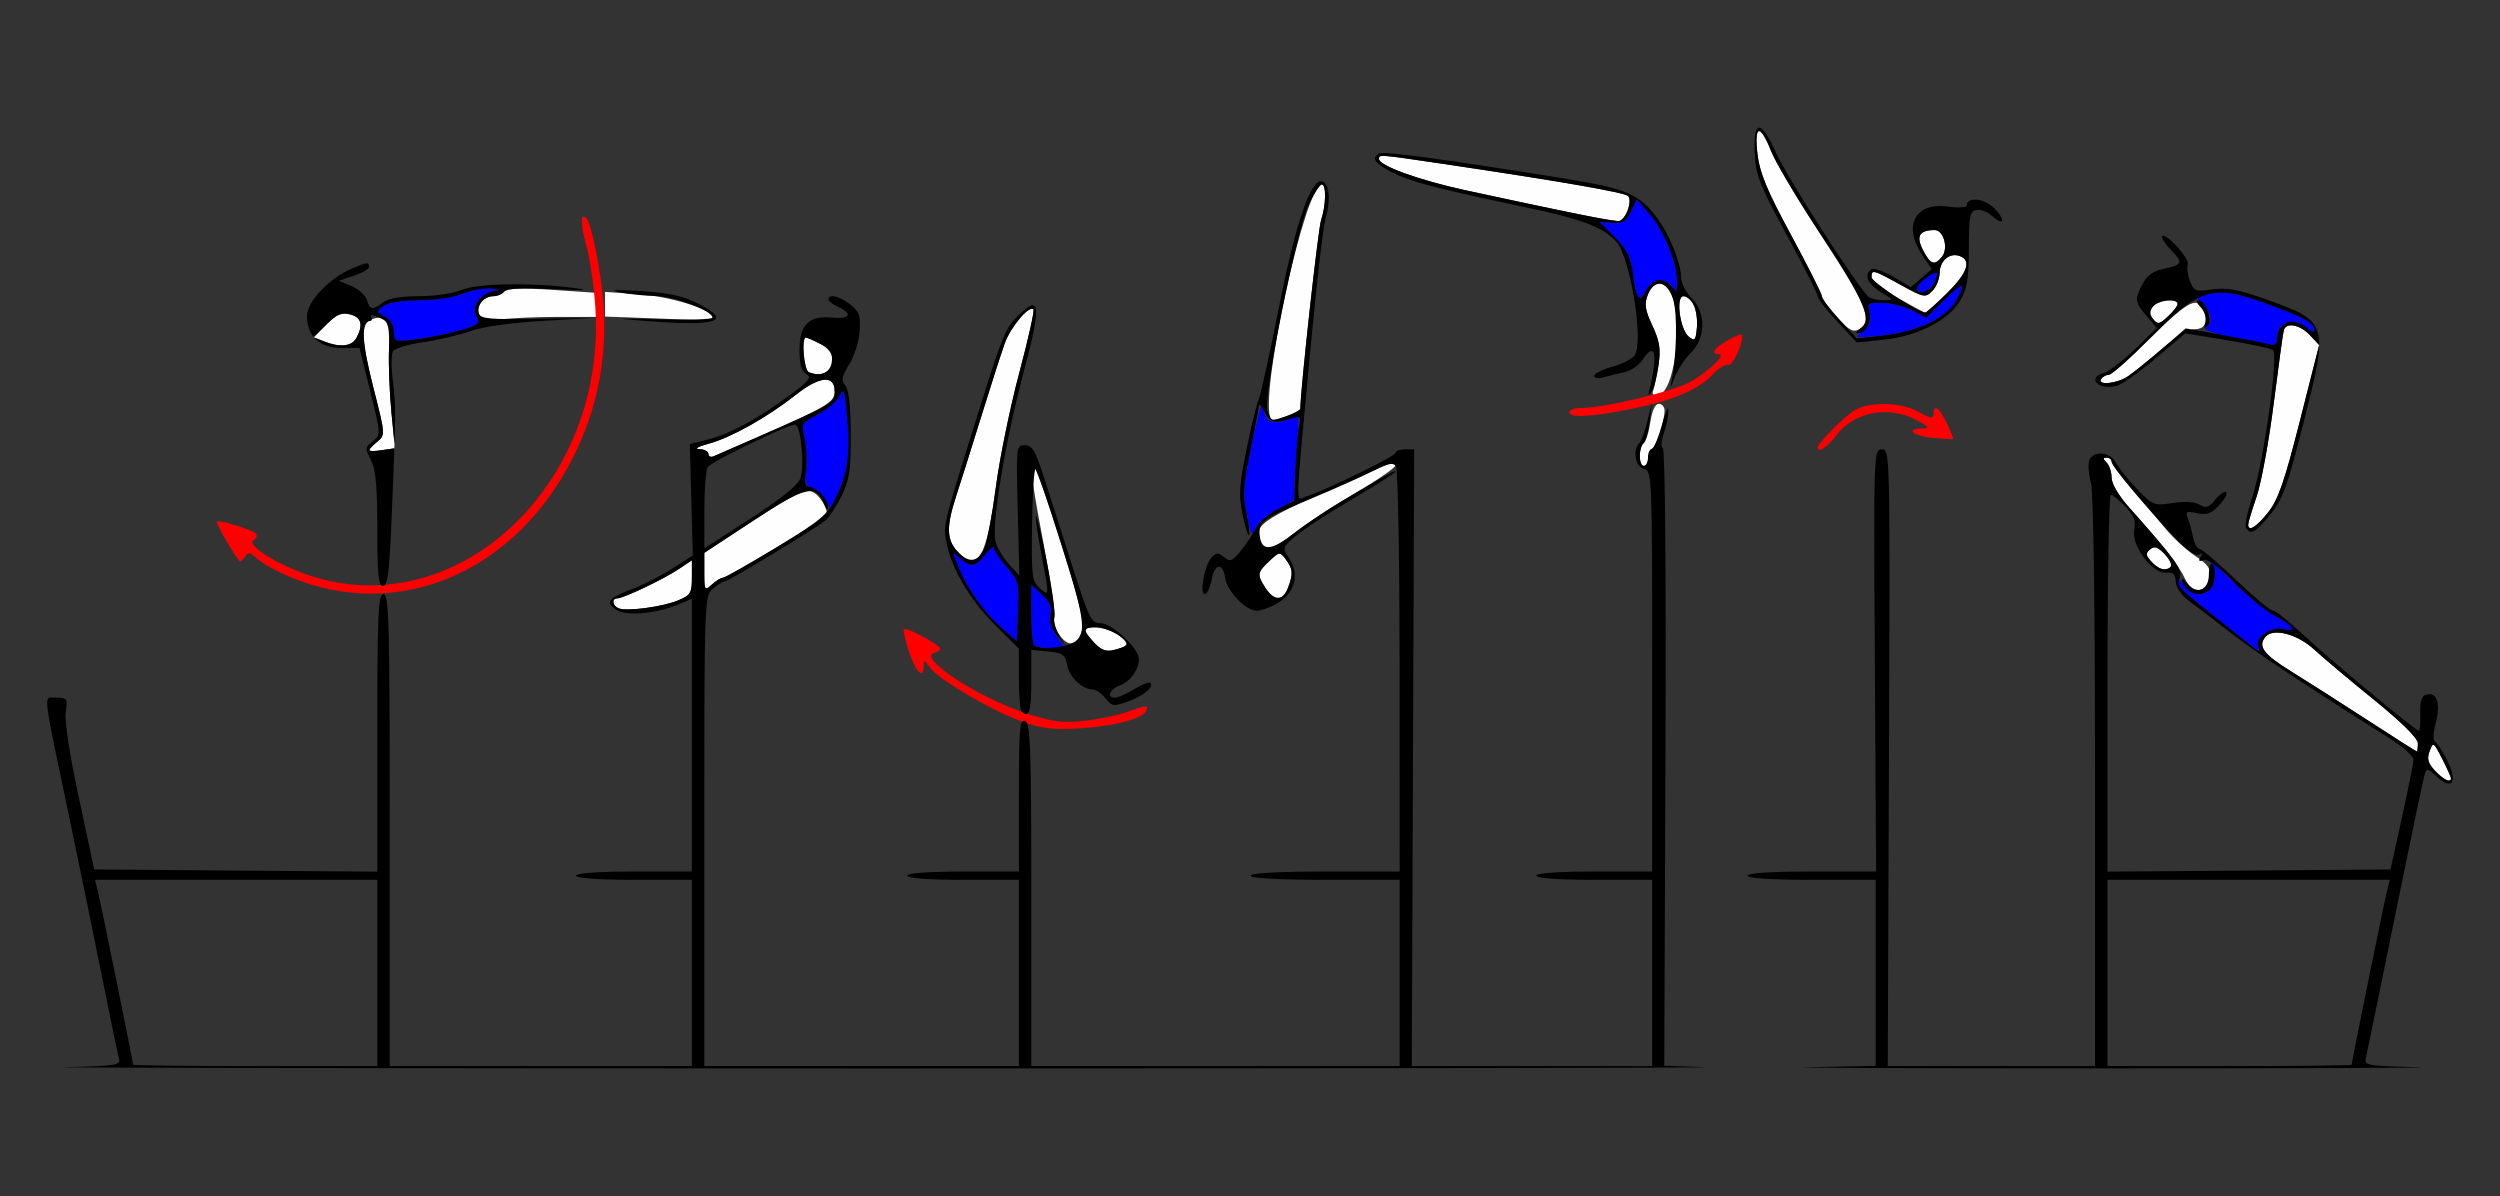 <?xml version="1.0" encoding="UTF-8" standalone="no"?>
<!-- Created with Inkscape (http://www.inkscape.org/) -->

<svg
   xmlns:dc="http://purl.org/dc/elements/1.1/"
   xmlns:cc="http://creativecommons.org/ns#"
   xmlns:rdf="http://www.w3.org/1999/02/22-rdf-syntax-ns#"
   xmlns:svg="http://www.w3.org/2000/svg"
   xmlns="http://www.w3.org/2000/svg"
   xmlns:sodipodi="http://sodipodi.sourceforge.net/DTD/sodipodi-0.dtd"
   xmlns:inkscape="http://www.inkscape.org/namespaces/inkscape"
   id="svg2"
   version="1.1"
   inkscape:version="0.91 r13725"
   width="604"
   height="289"
   sodipodi:docname="ub350202.svg">
  <rect width="100%" height="100%" fill="#333333" stroke="none"/>
  <defs
     id="defs6" />
  <sodipodi:namedview
     pagecolor="#ffffff"
     bordercolor="#666666"
     borderopacity="1"
     objecttolerance="10"
     gridtolerance="10"
     guidetolerance="10"
     inkscape:pageopacity="0"
     inkscape:pageshadow="2"
     inkscape:window-width="792"
     inkscape:window-height="480"
     id="namedview4"
     showgrid="false"
     inkscape:zoom="0.47350993"
     inkscape:cx="21.118879"
     inkscape:cy="144.5"
     inkscape:window-x="0"
     inkscape:window-y="0"
     inkscape:window-maximized="0"
     inkscape:current-layer="svg2" />
  <g
     id="g2987"
     transform="translate(0.16,-15.436)">
    <path
       style="fill:#fefefe"
       d="m 588.148,201.658 c -1.725,-1.836 -2.009,-2.86 -1.315,-4.736 0.858,-2.32 0.951,-2.264 3.026,1.802 1.177,2.308 2.141,4.439 2.141,4.736 0,1.229 -1.791,0.391 -3.852,-1.802 z m -16.649,-12.448 c -6.6,-4.285 -14.781,-9.505 -18.181,-11.6 -6.628,-4.085 -8.057,-6.016 -6.15,-8.313 1.85,-2.229 7.761,-0.678 11.831,3.105 1.925,1.789 8.338,7.181 14.25,11.982 6.986,5.672 10.75,9.41 10.75,10.673 0,1.069 -0.113,1.944 -0.251,1.944 -0.138,0 -5.65,-3.506 -12.25,-7.79 z M 264.223,170.738 C 263.001,169.436 262,168.063 262,167.686 c 0,-1.473 5.906,-0.582 8.139,1.228 2.64,2.141 2.475,2.643 -1.168,3.557 -1.889,0.474 -3.084,0.038 -4.748,-1.733 z m -8.597,-2.185 c -0.882,-1.346 -1.357,-3.09 -1.056,-3.874 0.301,-0.785 -0.829,-8.602 -2.511,-17.372 -5.006,-26.094 -3.877,-26.035 4.384,0.227 4.742,15.076 5.503,18.479 4.64,20.75 -1.282,3.373 -3.356,3.475 -5.456,0.269 z M 149.25,162.387 C 147.775,161.734 147.572,160 148.971,160 c 1.479,0 11.112,-4.581 14.779,-7.027 l 3.25,-2.169 0,4.149 c 0,3.757 -0.315,4.281 -3.332,5.541 -3.775,1.577 -12.534,2.727 -14.418,1.893 z m 156.365,-4.852 c -2.13,-3.251 -2.06,-3.769 0.892,-6.542 2.457,-2.308 2.537,-2.316 3.968,-0.424 1.746,2.307 1.839,3.474 0.549,6.866 -1.231,3.237 -3.329,3.276 -5.41,0.1 z M 170,153.657 l 0,-4.653 11.894,-7.813 c 9.44,-6.201 12.334,-7.65 14.024,-7.025 1.976,0.731 4.275,4.597 3.514,5.909 -0.511,0.881 -23.97,14.925 -24.93,14.925 -0.464,0 -1.667,0.745 -2.673,1.655 C 170.082,158.236 170,158.101 170,153.657 Z m 357.732,1.605 c -1.227,-2.87 -5.403,-8.205 -13.482,-17.225 -2.549,-2.845 -4.25,-5.724 -4.25,-7.191 0,-1.345 -0.54,-2.986 -1.2,-3.646 -0.933,-0.933 -0.933,-1.2 0,-1.2 0.66,0 1.2,0.445 1.2,0.989 0,0.544 2.138,3.42 4.75,6.391 2.612,2.971 6.258,7.274 8.1,9.563 1.843,2.289 5.128,5.337 7.3,6.775 3.147,2.083 3.889,3.139 3.65,5.198 -0.454,3.901 -4.451,4.129 -6.068,0.346 z m -8.102,-4.119 c -1.405,-1.552 -1.457,-2.042 -0.318,-2.988 1.053,-0.874 1.856,-0.605 3.534,1.181 2.127,2.264 1.99,3.663 -0.358,3.663 -0.648,0 -1.934,-0.835 -2.859,-1.857 z m -288.424,-2.424 c -2.696,-2.869 -2.775,-6.043 -0.336,-13.501 1.028,-3.145 3.754,-11.793 6.056,-19.218 2.302,-7.425 4.847,-15.345 5.655,-17.599 1.431,-3.993 5.884,-9.269 6.936,-8.217 0.289,0.289 -1.261,7.228 -3.443,15.421 -2.182,8.193 -4.709,20.521 -5.616,27.396 -2.285,17.332 -4.385,20.9 -9.252,15.719 z m 73.178,-2.161 c -1.797,-4.683 -0.848,-5.265 31.366,-19.23 0.688,-0.298 1.25,-0.07 1.25,0.507 0,0.577 -4.388,3.617 -9.75,6.757 -5.362,3.14 -11.946,7.441 -14.631,9.558 -5.202,4.103 -7.344,4.73 -8.235,2.408 z M 543,142.157 c 0,-0.464 0.914,-3.499 2.031,-6.745 1.117,-3.246 2.973,-13.329 4.125,-22.407 1.152,-9.078 2.249,-17.067 2.438,-17.755 0.56,-2.034 3.889,-1.43 6.308,1.145 l 2.25,2.395 -4.647,18.301 c -3.734,14.707 -5.239,19.048 -7.66,22.105 C 544.99,142.801 543,144.017 543,142.157 Z M 396,125.559 c 0,-1.343 0.424,-2.703 0.942,-3.023 0.518,-0.32 1.244,-2.597 1.614,-5.059 C 398.98,114.65 399.738,113 400.614,113 401.376,113 402,113.735 402,114.634 402,117.321 399.748,124 398.842,124 398.379,124 398,124.9 398,126 c 0,1.1 -0.45,2 -1,2 -0.55,0 -1,-1.098 -1,-2.441 z m -225,-0.452 c 0,-0.609 -1.012,-1.137 -2.25,-1.174 -1.256,-0.038 -0.261,-0.605 2.25,-1.283 5.438,-1.469 14.223,-6.387 21.061,-11.793 5.806,-4.59 9.439,-4.92 9.439,-0.859 0,2.893 -1.837,3.878 -29.25,15.678 -0.688,0.296 -1.25,0.04 -1.25,-0.569 z M 89,124.237 c 0,-0.229 0.892,-1.164 1.983,-2.077 C 92.953,120.511 92.947,120.424 90.028,109 87.077,97.452 86.974,93.608 89.59,92.604 c 3.467,-1.33 4.491,0.43 4.231,7.267 -0.139,3.646 0.127,10.507 0.59,15.247 l 0.842,8.618 -3.127,0.459 C 90.407,124.447 89,124.466 89,124.237 Z M 306.871,116.75 C 303.992,111.175 315.109,60 319.199,60 c 1.111,0 1.003,5.105 -0.182,8.601 -0.727,2.145 -4.998,40.943 -5.015,45.551 -0.003,0.845 -6.765,3.308 -7.131,2.598 z m 92.403,-7.021 c 0.311,-0.81 0.884,-3.598 1.273,-6.194 0.568,-3.786 0.274,-5.647 -1.482,-9.397 -1.767,-3.773 -1.99,-5.204 -1.152,-7.407 1.454,-3.825 4.587,-3.606 5.99,0.419 2.541,7.288 0.335,22.989 -3.328,23.694 -1.308,0.252 -1.697,-0.081 -1.301,-1.114 z M 507.5,107 c 0.34,-0.55 1.146,-1 1.79,-1 0.645,0 5.258,-4.069 10.251,-9.041 9.256,-9.217 11.589,-10.273 12.985,-5.875 C 533.328,93.609 532.349,95 529.769,95 c -1.162,0 -4.623,2.163 -7.691,4.806 -3.068,2.643 -6.69,5.568 -8.05,6.5 -2.664,1.825 -7.548,2.344 -6.527,0.694 z M 195.25,105.356 C 194.056,104.857 193.397,97 194.55,97 c 0.302,0 1.905,0.701 3.561,1.557 5.277,2.729 2.603,9.085 -2.861,6.799 z M 78.058,97.898 75.616,96.922 78.71,93.828 c 2.457,-2.457 3.629,-2.96 5.692,-2.442 2.756,0.692 3.257,2.513 1.563,5.68 -1.116,2.085 -4.009,2.389 -7.907,0.832 z M 407.867,96.802 C 405.71,95.082 404.632,87 406.56,87 c 2.045,0 3.596,3.626 3.248,7.594 -0.272,3.097 -0.5,3.356 -1.941,2.208 z m 35.733,-4.823 C 441.62,89.787 440,87.543 440,86.992 c 0,-0.551 -3.343,-7.187 -7.43,-14.747 -5.799,-10.729 -7.58,-15.007 -8.115,-19.495 -0.868,-7.281 0.56,-7.488 3.448,-0.5 1.193,2.888 6.614,12 12.047,20.25 10.651,16.175 12.494,20.657 9.215,22.412 -1.661,0.889 -2.521,0.435 -5.564,-2.933 z m 76.428,0.554 C 518.334,90.493 520.311,88 523.622,88 c 3,0 3.008,1.059 0.028,3.859 -2.083,1.957 -2.494,2.034 -3.622,0.674 z M 115.634,91.488 C 114.833,89.401 116.592,87 118.922,87 c 0.923,0 2.184,-0.506 2.802,-1.125 0.785,-0.785 4.317,-0.907 11.7,-0.404 L 144,86.192 l 0,2.904 0,2.904 -9.36,0 c -5.148,0 -11.38,0.277 -13.849,0.615 -3.7,0.507 -4.606,0.309 -5.157,-1.127 z m 39.616,0.766 -9.25,-0.33 0,-2.986 0,-2.986 8.25,0.589 c 7.887,0.563 17.75,3.691 17.75,5.629 0,0.456 -1.688,0.736 -3.75,0.622 -2.062,-0.114 -7.912,-0.356 -13,-0.538 z m 303,-4.881 C 454.812,85.418 452,83.184 452,82.409 c 0,-1.939 0.345,-1.849 7.027,1.841 5.593,3.088 5.972,3.164 7.633,1.511 0.961,-0.957 1.769,-2.933 1.794,-4.391 0.053,-3.001 2.467,-4.998 4.911,-4.06 2.848,1.093 1.788,4.116 -3.148,8.978 -2.631,2.592 -4.994,4.697 -5.25,4.678 -0.256,-0.019 -3.278,-1.635 -6.716,-3.591 z m 6.181,-11.507 c -1.744,-3.373 -0.91,-4.819 2.8,-4.852 2.213,-0.02 3.431,4.482 1.758,6.498 -1.814,2.185 -2.752,1.847 -4.558,-1.646 z M 387,68.312 c -2.953,-0.491 -16.932,-3.408 -33,-6.887 -11.285,-2.443 -21,-5.957 -21,-7.596 0,-1.108 -0.178,-1.122 15.651,1.224 27.912,4.137 43.678,6.876 44.54,7.738 1.202,1.202 -0.805,6.245 -2.416,6.073 C 390.074,68.789 388.375,68.541 387,68.312 Z"
       id="path2997"
       inkscape:connector-curvature="0" />
    <path
       style="fill:#0000fe"
       d="m 538,166.891 c -11.315,-9.006 -12,-9.635 -12,-11.037 0,-0.714 0.701,-0.298 1.557,0.924 1.713,2.445 4.383,2.883 6.243,1.023 1.556,-1.556 1.536,-5.007 -0.039,-6.85 -0.682,-0.797 1.906,1.541 5.75,5.196 3.844,3.655 8.423,7.364 10.176,8.243 4.221,2.116 5.314,3.901 1.857,3.033 -2.972,-0.746 -6.964,2.041 -6.11,4.265 0.659,1.718 1.147,2.032 -7.433,-4.796 z m -288.333,4.443 C 249.3,170.967 249,167.513 249,163.659 l 0,-7.008 2.571,2.415 c 1.838,1.727 2.435,3.124 2.095,4.903 -0.29,1.518 0.294,3.569 1.498,5.259 l 1.973,2.771 -3.401,0 c -1.871,0 -3.701,-0.3 -4.068,-0.667 z m -7.753,-4.099 c -4.306,-3.787 -8.224,-9.296 -10.481,-14.735 -1.637,-3.945 -1.633,-3.976 0.282,-2.25 2.633,2.372 3.778,2.209 6.212,-0.885 1.14,-1.449 2.073,-2.14 2.073,-1.535 0,0.605 1.37,2.661 3.045,4.568 2.877,3.277 3.029,3.868 2.75,10.729 l -0.295,7.261 -3.586,-3.154 z m 59.138,-27.485 c -0.975,-4.694 -0.834,-7.003 0.962,-15.816 1.157,-5.676 2.533,-11.02 3.058,-11.876 0.704,-1.148 0.804,-0.881 0.377,1.017 -0.805,3.584 1.422,5.306 5.068,3.919 1.518,-0.577 2.863,-0.924 2.989,-0.771 0.126,0.153 -0.102,4.553 -0.506,9.778 -0.404,5.225 -0.588,9.669 -0.409,9.875 0.179,0.206 -1.567,1.331 -3.879,2.5 -2.313,1.169 -4.726,3.193 -5.362,4.498 -1.081,2.218 -1.231,2.014 -2.298,-3.124 z m -101.602,-3.087 c -0.522,-1.189 -1.951,-2.602 -3.175,-3.139 -1.87,-0.821 -2.14,-1.539 -1.688,-4.5 0.296,-1.938 0.156,-5.305 -0.311,-7.483 -0.838,-3.91 -0.798,-3.985 3.184,-6 2.218,-1.122 4.553,-3.108 5.19,-4.413 1.02,-2.092 1.241,-1.475 1.869,5.228 0.791,8.445 0.247,12.715 -2.362,18.543 -1.648,3.681 -1.817,3.791 -2.707,1.764 z M 540,97.111 c -5.079,-0.985 -7.997,-1.966 -7.25,-2.439 1.803,-1.14 1.538,-3.384 -0.658,-5.58 -1.877,-1.877 -1.873,-1.917 0.25,-2.486 4.152,-1.114 7.586,-0.582 15.8,2.447 C 556.727,92.218 559,93.521 559,95.277 c 0,0.568 -0.823,0.288 -1.829,-0.622 C 554.014,91.798 550,93.222 550,97.2 c 0,0.99 -0.338,1.746 -0.75,1.68 -0.412,-0.066 -4.575,-0.862 -9.25,-1.769 z M 95,95.57 C 95,94.025 94.167,92.625 92.82,91.904 90.713,90.776 90.702,90.691 92.511,89.368 93.653,88.534 96.99,88 101.069,88 c 3.682,0 8.3,-0.674 10.277,-1.5 1.974,-0.825 5.067,-1.439 6.872,-1.364 2.158,0.09 2.547,0.28 1.137,0.556 -3.491,0.683 -5.714,3.767 -4.437,6.155 0.984,1.839 0.623,2.14 -4.17,3.478 -2.886,0.806 -7.61,1.753 -10.498,2.105 C 95.146,98.051 95,97.999 95,95.57 Z m 354.808,-0.074 c 1.764,-1.292 2.171,-2.316 1.725,-4.343 -0.554,-2.52 -0.393,-2.647 3.215,-2.545 2.089,0.059 5.306,0.886 7.147,1.839 l 3.348,1.732 4.378,-4.297 c 4.669,-4.582 5.291,-4.546 2.855,0.164 -2.141,4.14 -9.502,7.596 -17.986,8.443 -6.73,0.672 -6.905,0.635 -4.683,-0.992 z m -54.133,-8.154 c -0.356,-0.356 -0.946,-2.94 -1.313,-5.744 -0.532,-4.067 -1.417,-5.853 -4.383,-8.833 l -3.716,-3.736 3.075,0.236 c 2.526,0.194 3.333,-0.292 4.521,-2.719 l 1.446,-2.955 3.111,3.599 c 3.457,3.999 6.595,11.742 6.588,16.252 -0.005,2.677 -0.123,2.78 -1.321,1.141 -1.681,-2.299 -4.811,-1.712 -6.248,1.171 -0.613,1.229 -1.405,1.944 -1.761,1.589 z M 463,85.057 c 0,-1.064 4.166,-4.224 4.771,-3.619 0.215,0.215 -0.111,1.33 -0.725,2.477 C 465.928,86.004 463,86.83 463,85.057 Z"
       id="path2993"
       inkscape:connector-curvature="0" />
    <path
       style="fill:#fe0000"
       d="M 246.401,189.632 C 239.028,186.948 226.472,179.512 224.459,176.638 223.218,174.866 223,174.812 223,176.277 c 0,3.402 -1.871,1.626 -3.522,-3.342 -0.925,-2.786 -1.484,-5.263 -1.242,-5.505 0.572,-0.572 8.744,3.859 8.755,4.747 0.005,0.372 -0.637,0.822 -1.425,1 -4.277,0.965 10.154,10.567 21.619,14.385 6.775,2.256 9.083,2.584 14.376,2.042 3.468,-0.355 8.192,-1.312 10.497,-2.125 5.02,-1.771 5.209,-1.786 4.739,-0.374 -0.638,1.915 -7.999,3.863 -16.298,4.313 -6.516,0.354 -9.131,0.023 -14.099,-1.786 z M 77.76,157.442 c -6.095,-1.477 -13.08,-4.636 -16.071,-7.269 -1.552,-1.366 -1.937,-1.389 -2.696,-0.162 -0.487,0.787 -1.073,1.219 -1.304,0.96 -1.342,-1.506 -5.774,-9.219 -5.471,-9.522 0.509,-0.509 8.482,1.918 9.437,2.872 0.433,0.433 0.174,1.167 -0.576,1.63 -1.765,1.091 5.199,5.594 12.759,8.251 35.923,12.626 72.7,-21.432 69.831,-64.668 -0.33,-4.969 -1.317,-11.671 -2.193,-14.893 -1.403,-5.155 -1.41,-7.911 -0.017,-6.517 1.319,1.319 3.72,13.487 4.217,21.375 1.003,15.898 -3.013,30.856 -11.817,44.019 -13.323,19.919 -34.811,29.083 -56.099,23.923 z M 439,123.596 c 0,-1.123 6.85,-7.965 9.2,-9.19 3.898,-2.031 11.112,-1.759 15.269,0.576 2.895,1.626 3.53,1.716 3.53,0.5 0,-2.56 1.433,-1.561 3.22,2.246 0.946,2.015 1.621,3.721 1.5,3.791 -0.121,0.07 -2.358,-0.064 -4.97,-0.297 -4.769,-0.426 -6.712,-2.187 -2.5,-2.265 1.921,-0.036 1.738,-0.322 -1.25,-1.958 -6.699,-3.668 -15.148,-2.117 -19.491,3.577 C 441.29,123.486 439,125.02 439,123.596 Z M 379,115 c 0,-0.55 1.3,-1 2.89,-1 5.686,0 22.565,-4.077 26.552,-6.413 4.487,-2.63 8.521,-6.587 6.713,-6.587 -2.087,0 -1.198,-1.469 1.987,-3.281 1.721,-0.98 3.279,-1.632 3.461,-1.449 0.881,0.881 -2.094,7.756 -3.176,7.341 -0.668,-0.256 -2.274,0.67 -3.571,2.059 -3.614,3.872 -9.357,6.383 -19.296,8.434 C 384.459,116.189 379,116.503 379,115 Z"
       id="path2991"
       inkscape:connector-curvature="0" />
    <path
       style="fill:#000000"
       d="M 15.808,273.252 C 27.845,272.971 29.068,272.777 28.608,271.221 28.328,270.274 26.525,261.625 24.602,252 22.678,242.375 19.031,224.6 16.496,212.5 9.933,181.17 10.231,184 13.5,184 c 2.577,0 2.725,0.225 2.215,3.37 -0.333,2.054 0.904,10.157 3.169,20.75 L 22.601,225.5 56.8,225.763 91,226.026 91,192.513 C 91,163.39 91.197,159 92.5,159 c 1.316,0 1.5,7 1.5,57 l 0,57 36.5,0 36.5,0 0,-22.5 0,-22.5 -14,0 c -8.667,0 -14,-0.381 -14,-1 0,-0.619 5.333,-1 14,-1 l 14,0 0,-32.949 0,-32.949 -3.332,1.392 c -5.565,2.325 -12.872,2.878 -15.168,1.148 -2.423,-1.826 -1.635,-2.714 4.5,-5.067 2.475,-0.949 6.689,-3.122 9.365,-4.829 l 4.865,-3.102 -0.365,-13.458 -0.365,-13.458 4.571,-1.164 c 5.228,-1.331 12.038,-5.053 19.815,-10.832 4.468,-3.32 5.107,-4.157 3.75,-4.916 C 193.476,105.167 193,103.504 193,100.105 c 0,-6.249 2.24,-8.483 7.959,-7.938 4.359,0.416 4.992,-0.954 1.226,-2.655 C 200.983,88.97 200,88.182 200,87.763 c 0,-1.416 2.714,-0.776 5.284,1.246 2.162,1.701 2.508,2.688 2.255,6.437 -0.164,2.435 -1.297,6.044 -2.518,8.019 -1.832,2.964 -1.997,3.859 -0.948,5.123 0.837,1.009 1.289,5.014 1.321,11.722 0.042,8.488 -0.315,10.951 -2.136,14.752 -1.202,2.509 -2.99,5.248 -3.972,6.087 C 197.028,143.077 175.647,156 174.716,156 c -0.381,0 -1.598,0.775 -2.704,1.722 -1.971,1.688 -2.011,2.852 -2.011,58.5 L 170,273 l 38,0 38,0 0,-22.5 0,-22.5 -13.5,0 c -8.333,0 -13.5,-0.383 -13.5,-1 0,-0.617 5.167,-1 13.5,-1 l 13.5,0 0,-18.469 c 0,-16.006 0.2,-18.392 1.5,-17.893 1.3,0.499 1.5,6.097 1.5,41.969 L 249,273 l 44.5,0 44.5,0 0,-22.5 0,-22.5 -18,0 c -11.333,0 -18,-0.37 -18,-1 0,-0.63 6.667,-1 18,-1 l 18,0 -0.015,-48.25 c -0.008,-26.538 -0.397,-48.851 -0.863,-49.587 -0.679,-1.072 -1.823,-0.842 -5.774,1.16 -2.71,1.373 -9.377,4.349 -14.816,6.613 -11.736,4.884 -12.724,5.603 -12.332,8.969 0.446,3.826 2.863,3.626 8.371,-0.693 2.711,-2.126 7.854,-5.585 11.429,-7.688 3.575,-2.103 7.963,-4.693 9.75,-5.756 1.788,-1.063 3.25,-1.691 3.25,-1.396 0,0.295 -4.612,3.237 -10.25,6.537 -5.638,3.301 -11.807,7.306 -13.709,8.902 -3.453,2.896 -3.456,2.905 -1.685,5.609 2.473,3.774 1.357,8.174 -2.702,10.648 -1.735,1.058 -4.083,1.925 -5.217,1.927 -2.611,0.005 -7.162,-4.735 -7.602,-7.918 -0.523,-3.784 -2.524,-3.552 -3.261,0.378 -0.366,1.949 -1.115,3.544 -1.665,3.544 -1.364,0 -0.043,-7.112 1.657,-8.914 1.137,-1.206 1.579,-1.21 3.002,-0.029 1.465,1.216 1.963,1.022 4.082,-1.586 1.327,-1.634 2.962,-4.096 3.632,-5.471 0.67,-1.375 3.018,-3.412 5.218,-4.527 l 4,-2.027 0.298,-7.473 c 0.164,-4.11 0.547,-8.755 0.851,-10.323 0.509,-2.621 0.365,-2.789 -1.798,-2.1 -4.058,1.293 -5.196,1.023 -6.528,-1.55 -0.712,-1.375 -1.3,-2.121 -1.308,-1.657 -0.008,0.464 -0.937,5.37 -2.065,10.903 -1.69,8.295 -1.862,10.936 -0.979,15.053 0.589,2.746 0.876,5.188 0.637,5.426 -0.238,0.238 -0.943,-2.02 -1.565,-5.02 -0.961,-4.628 -0.82,-6.984 0.93,-15.569 1.134,-5.564 2.487,-11.133 3.007,-12.376 0.52,-1.243 2.739,-11.34 4.93,-22.439 3.985,-20.182 7.705,-30.943 10.391,-30.059 1.695,0.558 2.077,4.533 0.835,8.694 -0.582,1.949 -2.19,15.694 -3.575,30.544 -3.924,42.101 -3.776,37.701 -1.243,36.913 C 319.946,133.972 337,125.669 337,124.856 c 0,-0.471 1.012,-0.856 2.25,-0.856 l 2.25,-2.6e-4 -0.286,74.5 -0.286,74.5 29.036,0 29.036,0 0,-22.5 0,-22.5 -14,0 c -8.667,0 -14,-0.381 -14,-1 0,-0.619 5.333,-1 14,-1 l 14,0 0,-48.383 c 0,-47.542 -0.035,-48.392 -2,-48.906 -2.108,-0.551 -2.792,-4.485 -1.088,-6.26 0.501,-0.522 1.391,-2.975 1.976,-5.45 l 1.064,-4.5 -0.527,4.5 c -0.29,2.475 -0.954,4.928 -1.476,5.45 -1.259,1.261 -1.22,5.55 0.051,5.55 0.55,0 1,-0.863 1,-1.917 0,-1.054 0.432,-2.067 0.961,-2.25 0.528,-0.183 1.624,-2.808 2.434,-5.833 0.81,-3.025 1.503,-4.555 1.539,-3.399 0.036,1.155 -0.459,3.606 -1.1,5.445 -0.668,1.915 -0.775,3.474 -0.25,3.649 0.547,0.182 0.8,30.305 0.629,74.769 l -0.286,74.464 9.786,0.327 C 417.096,273.434 327.225,273.577 212,273.572 96.775,273.567 8.489,273.423 15.808,273.252 Z M 91,250.5 91,228 l -34.108,0 -34.108,0 0.693,2.75 C 24.15,233.427 32,272.04 32,272.679 32,272.856 45.275,273 61.5,273 l 29.5,0 0,-22.5 z m 72.668,-90.006 C 166.685,159.234 167,158.71 167,154.953 l 0,-4.149 -3.25,2.169 C 160.084,155.419 150.45,160 148.971,160 c -1.399,0 -1.197,1.734 0.279,2.387 1.884,0.834 10.643,-0.315 14.418,-1.893 z m 147.357,-3.059 c 1.29,-3.392 1.196,-4.559 -0.549,-6.866 -1.431,-1.892 -1.512,-1.884 -3.968,0.424 -2.952,2.773 -3.023,3.291 -0.892,6.542 2.081,3.176 4.179,3.137 5.41,-0.1 z m -136.446,-2.443 c 0.507,-0.004 6.321,-3.301 12.921,-7.325 10.436,-6.364 12.282,-7.894 14.165,-11.742 2.978,-6.085 3.669,-10.863 2.845,-19.66 -0.621,-6.63 -0.839,-7.232 -1.86,-5.137 -0.636,1.305 -2.971,3.291 -5.19,4.413 -3.982,2.015 -4.022,2.09 -3.184,6 0.467,2.178 0.59,5.647 0.275,7.71 -0.389,2.544 -0.194,3.75 0.609,3.75 1.814,0 4.848,3.116 4.777,4.905 -0.041,1.027 -0.388,0.786 -0.976,-0.679 -1.975,-4.918 -4.401,-4.354 -17.066,3.964 L 170,149.003 l 0,4.653 c 0,4.445 0.082,4.579 1.829,2.998 1.006,-0.91 2.243,-1.658 2.75,-1.663 z m 18.598,-23.939 C 194.303,128.115 193.322,118 191.912,118 c -1.748,0 -20.322,9.046 -21.106,10.28 -0.426,0.671 -0.782,5.363 -0.791,10.425 l -0.015,9.205 11.1,-7.151 c 7.249,-4.67 11.439,-8.037 12.078,-9.705 z M 184,120.525 c 17.173,-7.545 17.5,-7.741 17.5,-10.527 0,-4.061 -3.632,-3.73 -9.439,0.859 -6.838,5.405 -15.623,10.324 -21.061,11.793 -2.511,0.678 -3.506,1.245 -2.25,1.283 1.238,0.037 2.25,0.566 2.25,1.174 0,0.609 0.562,0.865 1.25,0.569 0.688,-0.296 5.975,-2.614 11.75,-5.151 z m 126.851,-4.623 c 1.732,-0.604 3.15,-1.391 3.152,-1.75 0.017,-4.608 4.288,-43.407 5.015,-45.551 C 320.202,65.105 320.31,60 319.199,60 c -0.44,0 -1.825,2.107 -3.076,4.683 -3.09,6.36 -11.233,46.898 -10.047,50.017 1.018,2.678 0.741,2.608 4.775,1.202 z M 200.811,102.807 C 201.058,100.669 200.502,99.794 198.111,98.557 196.454,97.701 194.852,97 194.55,97 c -1.153,0 -0.494,7.857 0.7,8.356 2.893,1.21 5.252,0.129 5.561,-2.549 z M 437.25,273.252 453,272.949 453,250.475 453,228 l -15.5,0 c -9.667,0 -15.5,-0.376 -15.5,-1 0,-0.624 5.85,-1 15.551,-1 l 15.551,0 -0.301,-51 c -0.297,-50.434 -0.279,-51 1.699,-51 1.985,1.7e-4 1.998,0.571 1.714,74.5 L 455.927,273 l 25.036,0 25.036,0 0,-68.757 c 0,-42.631 -0.378,-70.075 -0.995,-72.227 -0.547,-1.909 -0.742,-4.268 -0.433,-5.243 0.821,-2.586 5.102,-2.272 6.51,0.477 0.634,1.238 2.92,4.088 5.081,6.335 3.804,3.954 4.078,4.062 8.598,3.376 2.935,-0.445 5.357,-0.291 6.519,0.415 1.522,0.925 2.198,0.7 3.81,-1.268 1.078,-1.315 2.25,-2.101 2.605,-1.746 0.355,0.355 -0.424,1.784 -1.731,3.176 -1.899,2.021 -2.969,2.4 -5.321,1.884 -2.58,-0.567 -2.855,-0.416 -2.224,1.216 0.396,1.024 0.97,3.1 1.275,4.612 0.305,1.512 0.977,2.75 1.493,2.75 0.516,0 4.481,3.375 8.812,7.5 4.33,4.125 8.391,7.5 9.023,7.5 0.632,0 3.923,2.614 7.313,5.81 5.996,5.652 27.12,23.19 27.931,23.19 0.223,0 0.366,-1.899 0.318,-4.219 -0.067,-3.262 0.311,-4.3 1.667,-4.574 2.434,-0.493 3.274,2.368 2.045,6.969 -0.586,2.196 -0.652,4.106 -0.151,4.415 0.485,0.3 1.812,2.368 2.948,4.596 2.625,5.145 1.204,7.382 -2.488,3.914 -2.262,-2.126 -2.456,-2.154 -2.996,-0.437 -0.317,1.01 -3.503,16.236 -7.08,33.836 -3.576,17.6 -6.739,32.999 -7.029,34.22 -0.52,2.193 -0.371,2.224 12.235,2.533 7.019,0.172 -26.613,0.31 -74.738,0.307 -48.125,-0.003 -80.412,-0.142 -71.75,-0.308 z M 568,272.679 c 0,-0.639 7.85,-39.252 8.524,-41.929 l 0.693,-2.75 -34.108,0 -34.108,0 0,22.5 0,22.5 29.5,0 c 16.225,0 29.5,-0.144 29.5,-0.321 z M 580.135,213 c 1.516,-6.875 2.781,-13.176 2.81,-14.003 0.03,-0.827 -2.533,-3.133 -5.696,-5.125 -20.921,-13.181 -32.66,-20.986 -38.835,-25.823 -3.897,-3.052 -8.352,-6.465 -9.901,-7.583 -1.605,-1.16 -2.898,-3.094 -3.006,-4.5 -0.144,-1.868 -0.687,-2.395 -2.239,-2.171 -3.229,0.464 -8.531,-6.48 -7.809,-10.227 0.441,-2.289 -0.028,-3.551 -2.134,-5.75 C 511.84,136.268 510.26,135 509.813,135 509.366,135 509,155.481 509,180.513 l 0,45.513 34.19,-0.263 L 577.379,225.5 580.135,213 Z M 592,203.46 c 0,-0.297 -0.963,-2.428 -2.141,-4.736 -2.075,-4.067 -2.168,-4.122 -3.026,-1.802 -0.694,1.876 -0.41,2.9 1.315,4.736 2.061,2.194 3.852,3.032 3.852,1.802 z m -8,-8.404 c 0,-1.263 -3.764,-5 -10.75,-10.673 -5.912,-4.801 -12.325,-10.193 -14.25,-11.982 -4.071,-3.783 -9.981,-5.335 -11.831,-3.105 -1.907,2.297 -0.478,4.228 6.15,8.313 3.4,2.095 11.581,7.315 18.181,11.6 6.6,4.285 12.112,7.79 12.25,7.79 C 583.887,197 584,196.125 584,195.056 Z M 545.433,171.687 c -0.854,-2.225 3.138,-5.011 6.11,-4.265 3.601,0.904 2.303,-0.941 -2.361,-3.358 -2.025,-1.049 -6.331,-4.605 -9.568,-7.902 -3.858,-3.93 -6.412,-5.793 -7.414,-5.408 -1.082,0.415 -1.289,0.2 -0.71,-0.738 0.557,-0.902 0.433,-1.086 -0.388,-0.579 -0.75,0.464 -2.983,-1.124 -5.905,-4.198 C 518.103,137.773 510,128.022 510,126.951 510,126.428 509.46,126 508.8,126 c -0.933,0 -0.933,0.267 0,1.2 0.66,0.66 1.2,2.301 1.2,3.646 0,1.464 1.707,4.361 4.25,7.212 11.229,12.593 12.898,14.9 12.25,16.941 -0.702,2.212 -0.838,2.071 11.5,11.89 8.58,6.829 8.092,6.514 7.433,4.796 z M 528.2,157.8 c -0.66,-0.66 -1.2,-1.646 -1.2,-2.191 0,-0.545 0.592,-0.181 1.316,0.809 2.099,2.871 5.185,1.62 5.18,-2.1 -0.002,-1.723 0.335,-2.922 0.75,-2.666 1.18,0.729 0.884,4.818 -0.446,6.148 -0.66,0.66 -1.92,1.2 -2.8,1.2 -0.88,0 -2.14,-0.54 -2.8,-1.2 z m -3.858,-5.476 c 0.372,-0.372 -0.301,-1.716 -1.496,-2.988 -1.678,-1.786 -2.482,-2.055 -3.534,-1.181 -1.139,0.945 -1.087,1.435 0.318,2.988 1.731,1.913 3.53,2.364 4.713,1.181 z M 246.667,187.333 C 246.3,186.967 246,183.403 246,179.413 l 0,-7.253 -6.034,-6.034 c -6.154,-6.154 -10.578,-13.965 -11.65,-20.567 -0.563,-3.468 -0.169,-4.963 8.851,-33.559 4.956,-15.712 5.745,-17.541 8.858,-20.523 5.225,-5.005 5.428,-2.314 1.066,14.101 -4.437,16.698 -7.746,36.674 -6.739,40.686 0.365,1.453 1.811,3.9 3.214,5.439 l 2.551,2.797 -0.395,-15.75 c -0.39,-15.53 -0.366,-15.75 1.736,-15.75 1.79,0 2.553,1.322 4.765,8.25 1.449,4.537 4.537,14.213 6.863,21.5 3.923,12.292 4.407,13.25 6.704,13.25 2.71,0 9.211,6.096 9.211,8.637 0,2.584 -2.028,5.423 -4.561,6.386 -2.547,0.968 -3.352,2.98 -1.189,2.973 0.688,-0.002 2.763,-0.926 4.613,-2.054 1.85,-1.128 3.601,-1.812 3.893,-1.52 0.975,0.975 -1.592,3.117 -5.376,4.486 -3.485,1.26 -3.869,1.206 -5.474,-0.776 -0.949,-1.172 -2.341,-2.131 -3.093,-2.131 -2.509,0 -5.541,-2.895 -6.133,-5.855 -0.514,-2.568 -1.081,-2.974 -4.632,-3.312 L 249,172.447 l 0,7.776 c 0,7.147 -0.567,8.876 -2.333,7.11 z m 25.331,-16.001 C 273.042,170.283 267.656,167 264.889,167 c -3.472,0 -3.585,0.631 -0.666,3.738 1.663,1.771 2.859,2.207 4.748,1.733 1.388,-0.348 2.75,-0.861 3.027,-1.138 z m -13.69,-0.26 c 4.322,-1.643 4.072,-4.734 -1.925,-23.752 -3.091,-9.802 -5.928,-18.16 -6.304,-18.574 -0.376,-0.414 -0.776,5.476 -0.888,13.089 -0.188,12.731 -0.043,13.987 1.803,15.658 2.402,2.174 2.407,2.101 0.506,-7.832 -0.825,-4.311 -1.454,-8.586 -1.397,-9.5 0.056,-0.914 1.187,3.738 2.513,10.338 1.326,6.6 2.207,12.845 1.958,13.877 -0.249,1.032 0.248,3.058 1.106,4.5 l 1.558,2.623 -2.047,-2.481 c -1.337,-1.621 -1.872,-3.356 -1.543,-5.004 0.367,-1.836 -0.197,-3.182 -2.071,-4.943 L 249,156.651 l 0,7.008 c 0,3.854 0.3,7.308 0.667,7.674 0.964,0.964 5.804,0.818 8.642,-0.26 z M 243.045,152.399 C 241.37,150.491 240,148.435 240,147.83 c 0,-0.605 -0.933,0.086 -2.073,1.535 -2.434,3.094 -3.579,3.257 -6.212,0.885 -1.915,-1.726 -1.919,-1.695 -0.282,2.25 2.257,5.439 6.175,10.948 10.481,14.735 l 3.586,3.154 0.295,-7.261 c 0.279,-6.861 0.127,-7.452 -2.75,-10.729 z m -5.425,-4.406 c 0.654,-1.371 1.931,-8.118 2.837,-14.993 0.907,-6.875 3.434,-19.203 5.616,-27.396 2.182,-8.193 3.732,-15.132 3.443,-15.421 -1.052,-1.052 -5.505,4.224 -6.936,8.217 C 241.773,100.655 239.228,108.575 236.926,116 c -2.302,7.425 -5.027,16.073 -6.056,19.218 -2.439,7.457 -2.36,10.631 0.336,13.501 2.676,2.848 4.825,2.605 6.414,-0.726 z M 90.994,143.25 c -0.005,-10.437 -0.378,-14.463 -1.549,-16.709 -1.442,-2.765 -1.412,-3.059 0.453,-4.5 1.987,-1.534 1.984,-1.587 -0.602,-12.041 l -2.598,-10.5 -4.437,0 C 77.048,99.5 74,96.649 74,91.774 74,88.348 79.297,82.72 84.718,80.386 88.514,78.751 89,78.698 89,79.922 c 0,0.507 -1.643,1.465 -3.65,2.127 l -3.65,1.205 3.055,1.284 c 1.68,0.706 3.353,2.224 3.718,3.373 0.778,2.451 1.357,2.532 3.969,0.557 C 93.698,87.517 96.738,87 101.069,87 c 3.682,0 8.3,-0.674 10.277,-1.5 3.914,-1.636 16.747,-1.866 27.154,-0.488 4.215,0.558 2.692,0.639 -5.117,0.271 -7.647,-0.36 -11.333,-0.173 -11.809,0.597 C 121.193,86.496 120.064,87 119.063,87 c -2.334,0 -4.263,2.316 -3.527,4.235 0.476,1.24 2.945,1.443 14.767,1.215 L 144.5,92.177 l -13,0.747 c -8.038,0.462 -14.909,1.417 -18,2.504 -2.75,0.967 -7.905,2.177 -11.457,2.69 -3.551,0.513 -6.812,1.484 -7.247,2.157 -0.435,0.674 -0.454,3.925 -0.043,7.225 0.78,6.266 0.774,6.935 -0.3,33.25 -0.527,12.919 -0.949,16.25 -2.058,16.25 -1.126,0 -1.396,-2.656 -1.401,-13.75 z m 3.418,-28.132 C 93.948,110.378 93.681,103.542 93.818,99.926 94.054,93.71 93.926,93.287 91.47,92.168 89.987,91.493 89.14,91.417 89.495,91.992 89.838,92.547 89.69,93 89.167,93 c -2.184,0 -1.906,5.176 0.86,16 2.919,11.424 2.926,11.511 0.956,13.16 -2.69,2.252 -2.511,2.571 1.144,2.034 l 3.127,-0.459 -0.842,-8.618 z M 85.965,97.066 c 1.695,-3.166 1.193,-4.988 -1.563,-5.68 -2.063,-0.518 -3.235,-0.015 -5.692,2.442 l -3.094,3.094 2.442,0.975 c 3.898,1.557 6.791,1.252 7.907,-0.832 z M 110.748,95.325 c 4.793,-1.338 5.154,-1.639 4.17,-3.478 -1.278,-2.388 0.945,-5.472 4.437,-6.155 1.411,-0.276 1.022,-0.466 -1.137,-0.556 -1.805,-0.075 -4.898,0.539 -6.872,1.364 -1.977,0.826 -6.595,1.5 -10.277,1.5 -4.079,0 -7.416,0.534 -8.558,1.368 -1.808,1.322 -1.798,1.408 0.309,2.535 C 94.167,92.625 95,94.025 95,95.57 c 0,2.43 0.146,2.481 5.25,1.86 2.888,-0.352 7.611,-1.299 10.498,-2.105 z m 431.738,47.652 c -0.348,-0.563 0.299,-3.826 1.438,-7.25 2.811,-8.451 6.515,-34.837 5.021,-35.761 -0.611,-0.378 -5.617,-1.435 -11.124,-2.35 l -10.013,-1.663 -7.154,6.067 c -3.935,3.337 -8.165,6.321 -9.402,6.631 -4.525,1.136 -7.368,-1.884 -3.002,-3.189 1.238,-0.37 4.59,-2.95 7.449,-5.733 l 5.199,-5.06 -2.449,-2.911 c -2.866,-3.407 -2.931,-3.925 -0.967,-7.724 0.99,-1.914 2.569,-3.1 4.75,-3.568 4.966,-1.065 5.152,-1.455 2.172,-4.565 -1.518,-1.584 -2.509,-3.13 -2.204,-3.435 0.934,-0.934 6.745,5.512 6.214,6.895 -0.273,0.712 -0.042,2.491 0.514,3.952 0.943,2.48 1.31,2.616 5.514,2.04 3.601,-0.494 6.299,0.03 13.465,2.614 14.393,5.19 14.534,5.678 8.486,29.533 -3.955,15.601 -5.027,18.566 -8.046,22.25 -3.573,4.361 -4.759,5.013 -5.863,3.226 z m 5.359,-3.78 c 2.421,-3.057 3.925,-7.398 7.66,-22.105 l 4.647,-18.301 -2.25,-2.395 c -2.419,-2.575 -5.748,-3.179 -6.308,-1.145 -0.189,0.688 -1.286,8.677 -2.438,17.755 -1.152,9.078 -3.008,19.161 -4.125,22.407 -1.117,3.246 -2.031,6.281 -2.031,6.745 0,1.86 1.99,0.644 4.845,-2.96 z m -33.817,-32.89 c 1.36,-0.932 5.04,-3.907 8.179,-6.612 l 5.706,-4.918 9.294,1.667 c 5.112,0.917 10.081,1.898 11.044,2.179 1.225,0.358 1.75,-0.048 1.75,-1.355 0,-4.04 3.988,-5.493 7.171,-2.612 C 558.177,95.565 559,95.845 559,95.277 559,93.521 556.727,92.218 548.143,89.053 534.352,83.968 531.42,84.808 519.022,97.394 514.359,102.127 509.998,106 509.331,106 c -0.667,0 -1.491,0.45 -1.831,1 -1.02,1.65 3.863,1.131 6.527,-0.694 z M 532.634,93.293 c 0.296,-1.131 -0.193,-2.709 -1.127,-3.644 C 530.599,88.742 530.349,88 530.95,88 c 1.801,0 3.594,4.856 2.279,6.171 -0.823,0.823 -0.979,0.591 -0.595,-0.878 z M 526,88.826 c 0,-1.425 -4.695,-0.898 -6,0.674 -0.994,1.198 -0.989,1.809 0.028,3.033 1.128,1.359 1.539,1.283 3.622,-0.674 C 524.943,90.645 526,89.28 526,88.826 Z M 398.36,109.5 c 2.104,-8.572 1.351,-11.76 -1.683,-7.13 -0.848,1.294 -2.81,2.629 -4.359,2.967 -1.55,0.338 -3.83,0.903 -5.068,1.255 -1.246,0.355 -2.25,0.2 -2.25,-0.346 0,-0.543 2.043,-1.559 4.54,-2.258 2.497,-0.699 4.902,-1.995 5.344,-2.88 2.031,-4.069 -1.234,-23.627 -4.558,-27.302 C 387.191,70.339 381.945,68.35 368.5,65.528 346.975,61.009 340.599,59.346 336.198,57.101 c -4.184,-2.134 -5.089,-3.432 -3.207,-4.596 0.985,-0.609 15.987,1.417 44.253,5.974 15.75,2.539 18.621,3.762 23.107,9.841 C 403.215,72.2 406,79.179 406,82.475 c 0,1.339 1.125,3.559 2.5,4.934 3.599,3.599 3.485,9.713 -0.25,13.386 -1.512,1.488 -3.305,4.28 -3.983,6.205 -0.678,1.925 -0.983,2.375 -0.678,1 1.348,-6.071 1.591,-16.925 0.456,-20.363 -1.488,-4.508 -4.589,-4.966 -6.133,-0.906 -0.837,2.201 -0.616,3.631 1.136,7.373 1.741,3.718 2.039,5.623 1.497,9.567 -0.373,2.709 -1.127,5.579 -1.677,6.377 -0.785,1.141 -0.894,1.024 -0.509,-0.548 z M 409.023,89.042 C 408.421,87.919 407.313,87 406.56,87 c -1.928,0 -0.85,8.082 1.307,9.802 1.441,1.149 1.669,0.889 1.941,-2.208 0.169,-1.93 -0.184,-4.429 -0.785,-5.552 z m -8.564,-5.892 c 1.05,-0.202 2.501,0.442 3.225,1.432 1.198,1.638 1.317,1.536 1.321,-1.141 0.008,-4.511 -3.131,-12.254 -6.588,-16.252 l -3.111,-3.599 -1.446,2.955 c -1.188,2.428 -1.995,2.913 -4.521,2.719 l -3.075,-0.236 3.716,3.736 c 2.965,2.981 3.851,4.766 4.383,8.833 0.797,6.097 1.579,7.154 3.074,4.155 0.613,-1.229 1.973,-2.401 3.023,-2.603 z m -7.397,-16.813 c 0.586,-1.541 0.64,-3.035 0.129,-3.546 C 392.329,61.929 376.563,59.189 348.651,55.053 332.822,52.707 333,52.721 333,53.829 c 0,1.639 9.715,5.153 21,7.596 23.765,5.145 33.234,7.06 36.775,7.438 0.701,0.075 1.73,-1.062 2.287,-2.527 z m 50.662,26.798 C 441.126,90.358 439,87.614 439,87.038 c 0,-0.576 -3.362,-7.233 -7.47,-14.793 -6.565,-12.08 -7.504,-14.459 -7.75,-19.639 -0.394,-8.302 1.493,-8.413 5.133,-0.301 2.83,6.308 20.319,33.462 22.497,34.929 0.6,0.404 2.216,0.74 3.591,0.746 2.411,0.011 2.385,-0.059 -0.75,-1.97 -3.237,-1.974 -4.179,-4.319 -2.22,-5.529 0.566,-0.35 2.934,0.48 5.262,1.844 l 4.232,2.48 2.518,-2.166 2.518,-2.166 -2.281,-3.384 c -4.789,-7.106 -1.763,-12.838 6.201,-11.746 2.485,0.341 4.518,0.23 4.518,-0.245 0,-2.184 4.2,-1.807 6.599,0.592 2.879,2.879 2.421,4.543 -0.518,1.883 -1.062,-0.962 -2.745,-1.592 -3.739,-1.4 -1.582,0.305 -1.81,1.47 -1.824,9.338 -0.014,7.22 -0.419,9.679 -2.058,12.49 -2.801,4.802 -10.272,8.643 -18.485,9.502 l -6.527,0.683 -4.723,-5.05 z m 22.495,0.254 c 2.755,-1.396 5.373,-3.632 6.259,-5.345 2.436,-4.71 1.813,-4.746 -2.855,-0.164 l -4.378,4.297 -3.348,-1.732 c -1.842,-0.952 -5.067,-1.78 -7.168,-1.839 -3.528,-0.099 -3.775,0.072 -3.23,2.239 C 452.1,93.247 450.599,96 448.686,96 c -0.588,0 -0.263,-0.589 0.722,-1.309 C 452.293,92.582 450.333,88.052 439.37,71.492 433.911,63.247 428.633,54.362 427.64,51.75 c -2.517,-6.623 -4.037,-6.146 -3.185,1 0.535,4.488 2.316,8.766 8.115,19.495 C 436.657,79.805 440,86.453 440,87.018 c 0,0.565 1.896,3.084 4.214,5.598 l 4.214,4.571 6.528,-0.699 c 3.644,-0.39 8.619,-1.759 11.263,-3.099 z m 3.997,-7.102 c 4.936,-4.862 5.996,-7.885 3.148,-8.978 -2.443,-0.938 -4.858,1.059 -4.911,4.06 -0.026,1.459 -0.833,3.435 -1.794,4.391 -1.661,1.653 -2.04,1.578 -7.633,-1.511 C 452.345,80.56 452,80.47 452,82.409 c 0,1.116 11.058,8.413 12.966,8.556 0.256,0.019 2.619,-2.086 5.25,-4.678 z m -3.17,-2.373 c 0.614,-1.147 0.94,-2.262 0.725,-2.477 C 467.166,80.832 463,83.993 463,85.057 c 0,1.773 2.928,0.947 4.046,-1.142 z m 1.943,-6.401 c 1.673,-2.016 0.455,-6.517 -1.758,-6.498 -3.709,0.033 -4.544,1.479 -2.8,4.852 1.806,3.492 2.744,3.831 4.558,1.646 z M 155.5,92.958 c -7.827,-0.613 -7.338,-0.66 3.75,-0.364 7.013,0.187 12.75,-0.005 12.75,-0.427 0,-1.661 -9.252,-5.169 -13.777,-5.224 -2.598,-0.032 -6.523,-0.435 -8.723,-0.897 -2.717,-0.57 -1.112,-0.667 5,-0.301 6.73,0.403 10.215,1.146 13.816,2.948 8.794,4.398 5.003,5.66 -12.816,4.266 z"
       id="path2989"
       inkscape:connector-curvature="0" />
  </g>
</svg>
